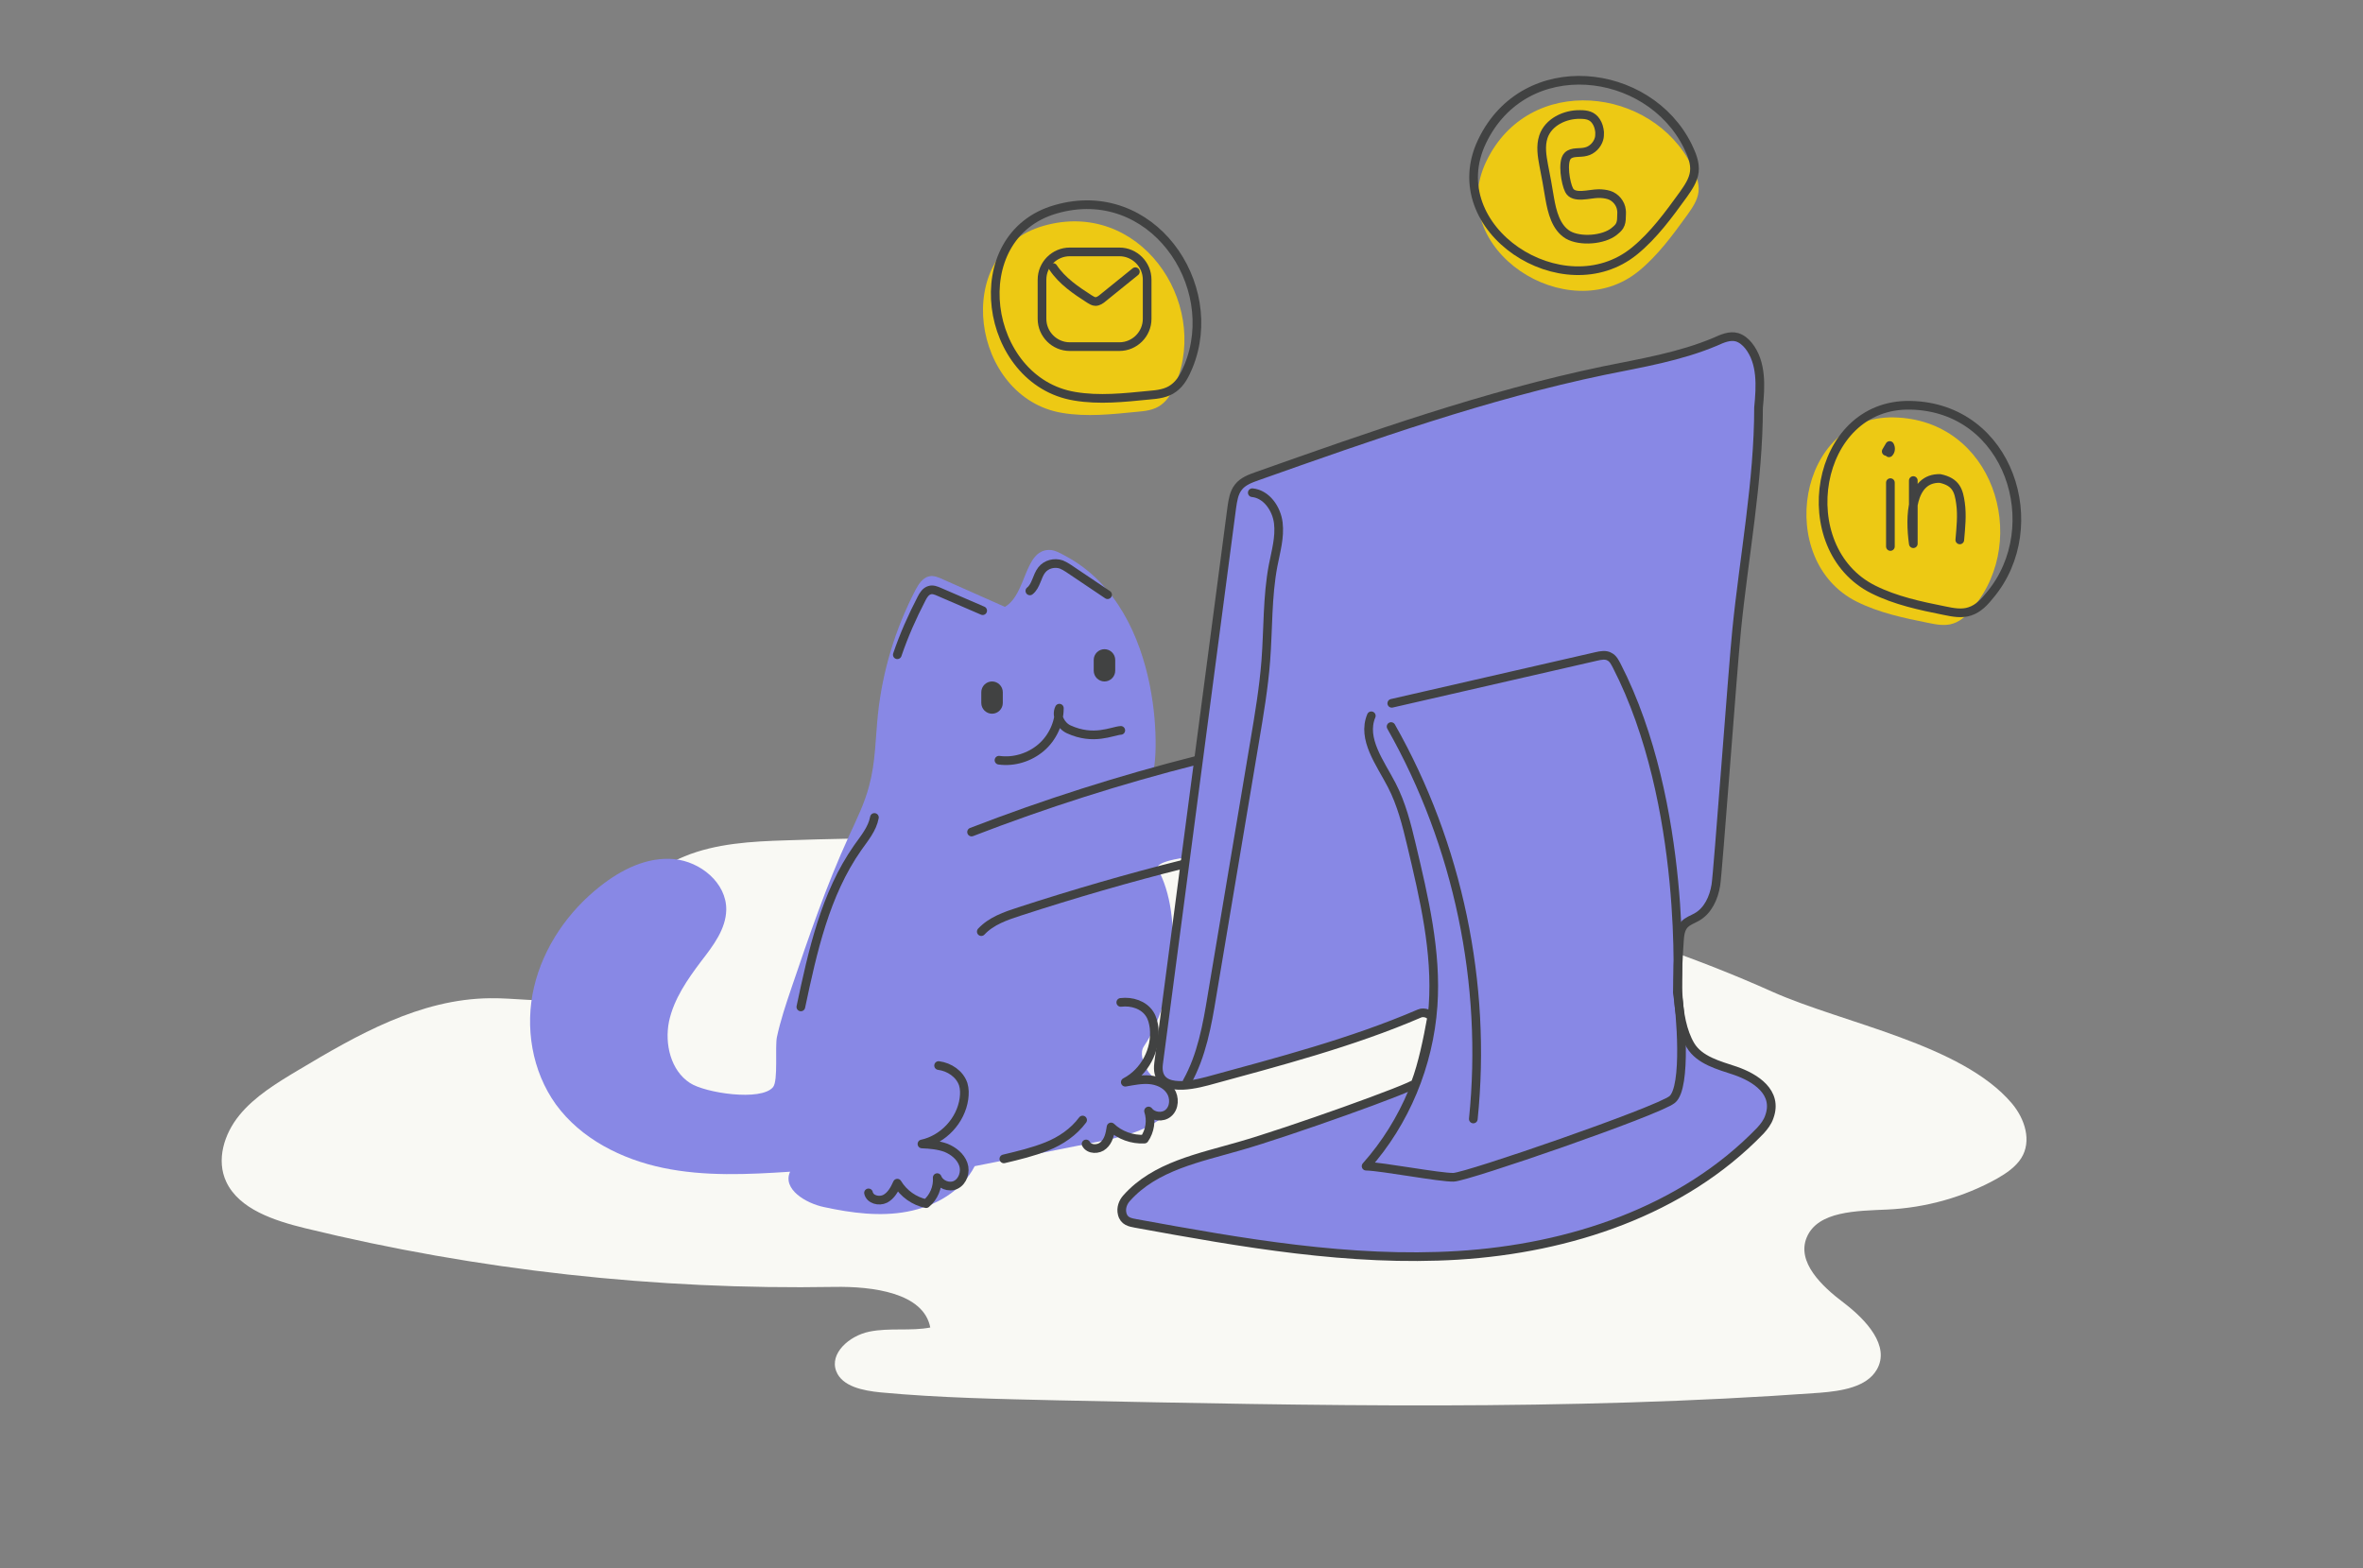 <svg version="1.1" id="Слой_1" xmlns="http://www.w3.org/2000/svg" x="0" y="0" viewBox="0 0 681 452" xml:space="preserve"><rect x="0" y="0" width="681" height="452" fill="#808080" stroke="none"/><style>.st2{fill:none;stroke:#414242;stroke-width:2.5;stroke-linecap:round;stroke-linejoin:round;stroke-miterlimit:10}.st3{fill:#414242}.st5{fill:#edc914}</style><path d="M579.8 318c3.8 4.5 5.8 10.9 2.7 15.8-1.6 2.5-4.2 4.3-7 5.9-9.5 5.3-20.5 8.4-31.6 8.9-8.8.4-20 .4-23.2 8-3 7.1 4.3 14.1 10.7 18.9 6.4 4.9 13.4 12.4 9.5 19.2-2.9 5.1-10.2 6.2-16.4 6.7-72.9 5.3-146.1 3.7-219.2 2.2-17.2-.4-34.4-.7-51.5-2.3-5.1-.5-11.1-1.7-12.8-6.1-2-5.1 3.7-10.2 9.5-11.4 5.8-1.2 11.9-.1 17.6-1.2-1.9-10-16.6-11.9-27.7-11.7-51.3.9-102.8-4.8-152.4-16.9-9-2.2-19.1-5.5-22.8-13.4-2.9-6.2-.7-13.7 3.8-19.2 4.4-5.4 10.8-9.3 17-13 16.9-10.1 35-20.5 55.2-20.7 7.1-.1 14.3 1.2 21.3.3 7.1-.9 14.4-4.6 16.3-10.9 1-3.3.3-6.7.7-10.1.9-9 8.7-16.5 17.8-20.2 9-3.7 19.2-4.3 29.1-4.6 93.4-3.3 199.4 5.5 284.3 43.6 20.6 9.2 54.6 15.1 69.1 32.2z" fill="#f9f9f4"/><path d="M228.1 284.7c5-14.7 10-29.4 16.5-43.6 2.2-4.8 4.6-9.6 5.9-14.7 1.8-6.6 1.8-13.6 2.5-20.4 1.3-12.5 5-24.7 10.8-35.9.9-1.7 2.1-3.6 4-4 1.3-.3 2.7.3 4 .9 5.9 2.6 11.9 5.3 17.8 7.9 6.3-3.6 5.5-16.4 12.8-16.4 1.7 0 3.2 1 4.6 1.7 29.8 15.9 26.7 62.3 25.1 62.3 0 0 9.9-3.4 11.2-2.7 1.5.8 1.7 2.9 1.6 4.6-.3 7.7-1.6 15.4-3.6 22.8-8.9 1.3-7.7 3.1-7.7 3.1 7.7 13.9 4.6 38.6-3.9 51.2-1.3 1.9-.3 4.7.8 6.7 1.2 2.2 3.6 3.4 5.5 5.2 1.8 1.7 3 4.9 1.2 6.7-5.6 5.8-14.1 7.7-22 9.2-11.4 2.3-22.9 4.5-34.3 6.8-3.7 7.2-11.4 11.6-19.4 13.1-7.9 1.5-16.1.4-24-1.3-5.3-1.1-12.1-5.2-9.8-10.2-12.2.8-24.6 1.4-36.6-1.1s-23.7-8.4-30.9-18.3c-6.9-9.6-9-22.3-6.3-33.8 2.7-11.5 9.8-21.8 19.1-29.1 6.1-4.8 13.5-8.5 21.2-7.8s15.2 6.9 15.1 14.6c-.1 5.6-3.8 10.4-7.2 14.8-4 5.3-7.9 10.9-9.3 17.4-1.3 6.5.5 14.1 6 17.7 4.3 2.9 20.6 5.4 24 1.2 1.5-1.9.5-11.5 1.1-14.4 1-4.7 2.6-9.5 4.2-14.2z" fill="#8888e5"/><path class="st2" d="M280 239.8c21.2-8.2 42.9-15.1 65-20.7M282.8 268.5c2.9-3.1 7-4.5 11-5.8 15.7-5.1 31.5-9.7 47.5-13.7M258.6 188.7c1.9-5.6 4.3-11 7-16.2.5-1 1.2-2.1 2.3-2.4.9-.3 1.9.1 2.8.5 4.2 1.8 8.3 3.6 12.5 5.4M296.8 170.3c1.8-1.4 2-4.2 3.4-6 1.3-1.7 3.7-2.3 5.7-1.6.7.3 1.4.7 2 1.1 3.8 2.5 7.5 5.1 11.3 7.6M287.9 219.1c4.3.6 8.8-.8 12.1-3.6s5.3-7.1 5.3-11.4c-1.1 2.2.5 5.1 2.7 6.1 7.2 3.3 12.4.5 15 .3"/><path class="st3" d="M285.9 205.7c-1.7 0-3.1-1.4-3.1-3.1v-3.1c0-1.7 1.4-3.1 3.1-3.1 1.7 0 3.1 1.4 3.1 3.1v3.1c0 1.7-1.4 3.1-3.1 3.1zM318.3 196.4c-1.7 0-3.1-1.4-3.1-3.1v-3.1c0-1.7 1.4-3.1 3.1-3.1 1.7 0 3.1 1.4 3.1 3.1v3.1c0 1.7-1.4 3.1-3.1 3.1z"/><path class="st2" d="M289.3 334c4.2-1 8.4-2 12.4-3.6s7.7-4.1 10.3-7.6M313 329.7c.9 1.7 3.6 1.7 5 .4 1.5-1.3 1.9-3.3 2.2-5.3 2.5 2.4 6.1 3.7 9.6 3.5 1.6-2.3 2.1-5.4 1.2-8.1 1.3 1.7 4.1 2 5.7.6 1.8-1.5 1.9-4.5.6-6.4-1.3-2-3.7-3-6-3.2s-4.7.3-7 .7c5.6-2.9 9-9.4 8.3-15.7-.2-1.4-.5-2.8-1.3-4-1.7-2.6-5.1-3.7-8.3-3.3M250.3 343.8c.4 1.9 3 2.6 4.8 1.7 1.7-.9 2.7-2.7 3.5-4.5 1.8 3 4.9 5.2 8.3 5.9 2.2-1.8 3.4-4.7 3.2-7.5.8 2 3.4 3 5.3 2.1 2.1-1 3-3.8 2.2-6s-2.8-3.8-5-4.7c-2.2-.8-4.6-1-6.9-1.1 6.1-1.3 11.2-6.7 12.1-13 .2-1.4.2-2.9-.2-4.2-1-3-4-5-7.1-5.4"/><path d="M347.9 311.6c20.5-5.6 41.7-11.1 61.2-19.5 1.3-.6 3.6.2 3.4 1.6-1 5.5-2.5 13-4.6 18.5-.5 1.2-36.9 14.2-50.6 18.1-11.7 3.4-24.4 5.8-32.6 15-1.1 1.2-1.7 2.9-1.3 4.5.5 2.2 2.3 2.5 3.9 2.8 30.7 5.6 61.7 11.1 92.9 9.2 32.1-2 64.7-12.7 87.1-35.9 1.1-1.2 2.1-2.5 2.6-4 2.6-7.1-4-11.3-9.8-13.3-4.8-1.6-10.3-3-12.9-7.3-4.7-7.9-3.8-21.4-3.2-30.2.1-1.6.3-3.4 1.4-4.6 1-1.1 2.4-1.5 3.6-2.2 3.2-1.8 4.9-5.5 5.5-9.2.6-3.6 4.9-62.8 6-73.6 2.1-21 6.3-42.9 6.3-64 .6-6.2 1-13-2.9-17.9-.9-1.1-2-2-3.3-2.4-2.1-.6-4.3.4-6.3 1.3-10.2 4.3-21.2 6.1-32 8.3-34.1 7.1-67.1 18.8-99.9 30.4-2 .7-4.2 1.5-5.5 3.2-1.3 1.6-1.6 3.8-1.9 5.8-7 53.4-14.1 106.9-21.1 160.3-1.1 8.4 8.7 6.5 14 5.1z" fill="#8888e5" stroke="#414242" stroke-width="2.5" stroke-linecap="round" stroke-linejoin="round" stroke-miterlimit="10"/><path class="st2" d="M360.9 142c4.1.4 7 4.6 7.5 8.7s-.7 8.2-1.5 12.3c-1.7 9-1.4 18.2-2.1 27.4-.6 7.8-1.9 15.5-3.2 23.2-4.1 24.4-8.2 48.9-12.3 73.3-1.4 8.6-3 17.4-7.2 24.9M401.1 202.7c19.6-4.5 39.3-9 58.9-13.5 1.3-.3 2.8-.6 3.9.1 1 .5 1.5 1.6 2 2.5 20.6 40.1 17.5 94.2 17.5 94.2.9 5.4 2.8 27.4-1.5 30.9-4.3 3.4-59.1 22.3-63 22.4-3.9.1-20.6-3.1-25.2-3.2 11.3-12.7 18.1-29.2 19.3-46.2 1.1-15.6-2.6-31.1-6.2-46.3-1.4-5.9-2.9-11.9-5.7-17.3-3.3-6.4-8.7-13.3-5.9-20M400.9 209.4c19.3 34 27.7 74.2 23.7 113.1"/><path class="st5" d="M306.1 119c7.1 1.2 14.3.4 21.4-.3 2.5-.2 5.1-.5 7.1-2 2.1-1.5 3.3-3.9 4.3-6.3 9.7-23.6-10.7-53.2-38.2-45.3-26.9 7.7-20.7 49.6 5.4 53.9z"/><path class="st2" d="M309.7 114.2c7.1 1.2 14.3.4 21.4-.3 2.5-.2 5.1-.5 7.1-2 2.1-1.5 3.3-3.9 4.3-6.3 9.7-23.6-10.7-53.2-38.2-45.3-27 7.7-20.8 49.6 5.4 53.9z"/><path class="st5" d="M472.3 78.1c5.5-4.5 9.8-10.4 14-16.2 1.4-2 2.9-4.1 3.2-6.6.3-2.6-.8-5.1-1.9-7.4-11.3-22.9-47-27.1-59.3-1.3-12 25.2 23.5 48.3 44 31.5z"/><path class="st2" d="M471.1 72.3c5.5-4.5 9.8-10.4 14-16.2 1.4-2 2.9-4.1 3.2-6.6.3-2.6-.8-5.1-1.9-7.4-11.3-22.9-47-27.1-59.3-1.3-12 25.2 23.5 48.3 44 31.5z"/><path class="st5" d="M535.1 173.4c6.4 3.2 13.5 4.7 20.5 6.1 2.4.5 5 1 7.3.2 2.5-.8 4.3-2.8 5.9-4.8 16.3-19.6 5.6-54-23-54.6-27.8-.6-34.4 41.3-10.7 53.1z"/><path class="st2" d="M539.9 169.9c6.4 3.2 13.5 4.7 20.5 6.1 2.4.5 5 1 7.3.2 2.5-.8 4.3-2.8 5.9-4.8 16.3-19.6 5.6-54-23-54.6-27.8-.6-34.4 41.3-10.7 53.1zM322.6 99.9h-14.3c-4.4 0-8-3.6-8-8V80.6c0-4.4 3.6-8 8-8h14.3c4.4 0 8 3.6 8 8v11.3c0 4.4-3.6 8-8 8z"/><path class="st2" d="M303.5 77.1c2.6 3.9 6.6 6.6 10.5 9.1.5.3 1.1.7 1.7.7.8 0 1.5-.5 2.1-1 3.1-2.5 6.3-5.1 9.4-7.6M461 38.1c-.1-1.1-.4-2.2-1-3.1-1.1-1.7-2.7-2-4.6-2-4.4-.1-9.2 2.2-10.6 6.4-.9 2.7-.4 5.6.1 8.3.6 3.1 1.2 6.2 1.7 9.4.7 4 1.8 8.5 5.3 10.6 3.5 2 10.2 1.5 13.3-1 .5-.4 1.1-.9 1.5-1.5.5-.8.6-1.7.6-2.6 0-.7.1-1.3 0-2-.2-2-1.7-3.8-3.6-4.4-1-.3-2-.4-3-.4-2.6 0-7.2 1.6-8.5-1-1-1.9-2.1-8.2-.4-9.9 1.3-1.3 3.5-.7 5.3-1.2 1.7-.4 3.2-1.9 3.7-3.6.2-.6.2-1.3.2-2zM544.8 139.1v18.4M544.4 130.5c.5-.5.6-1.4.2-2.1-.3.6-.7 1.1-1 1.7M551.4 138.5v18.2c-1.1-7.9-.7-19 7.7-18.8 4.7 1 5.4 3.6 5.9 7.1.5 3.5.1 7.1-.2 10.6M252 235.6c-.6 3.3-2.9 6-4.8 8.7-9.4 13.4-13 29.9-16.4 45.9"/></svg>